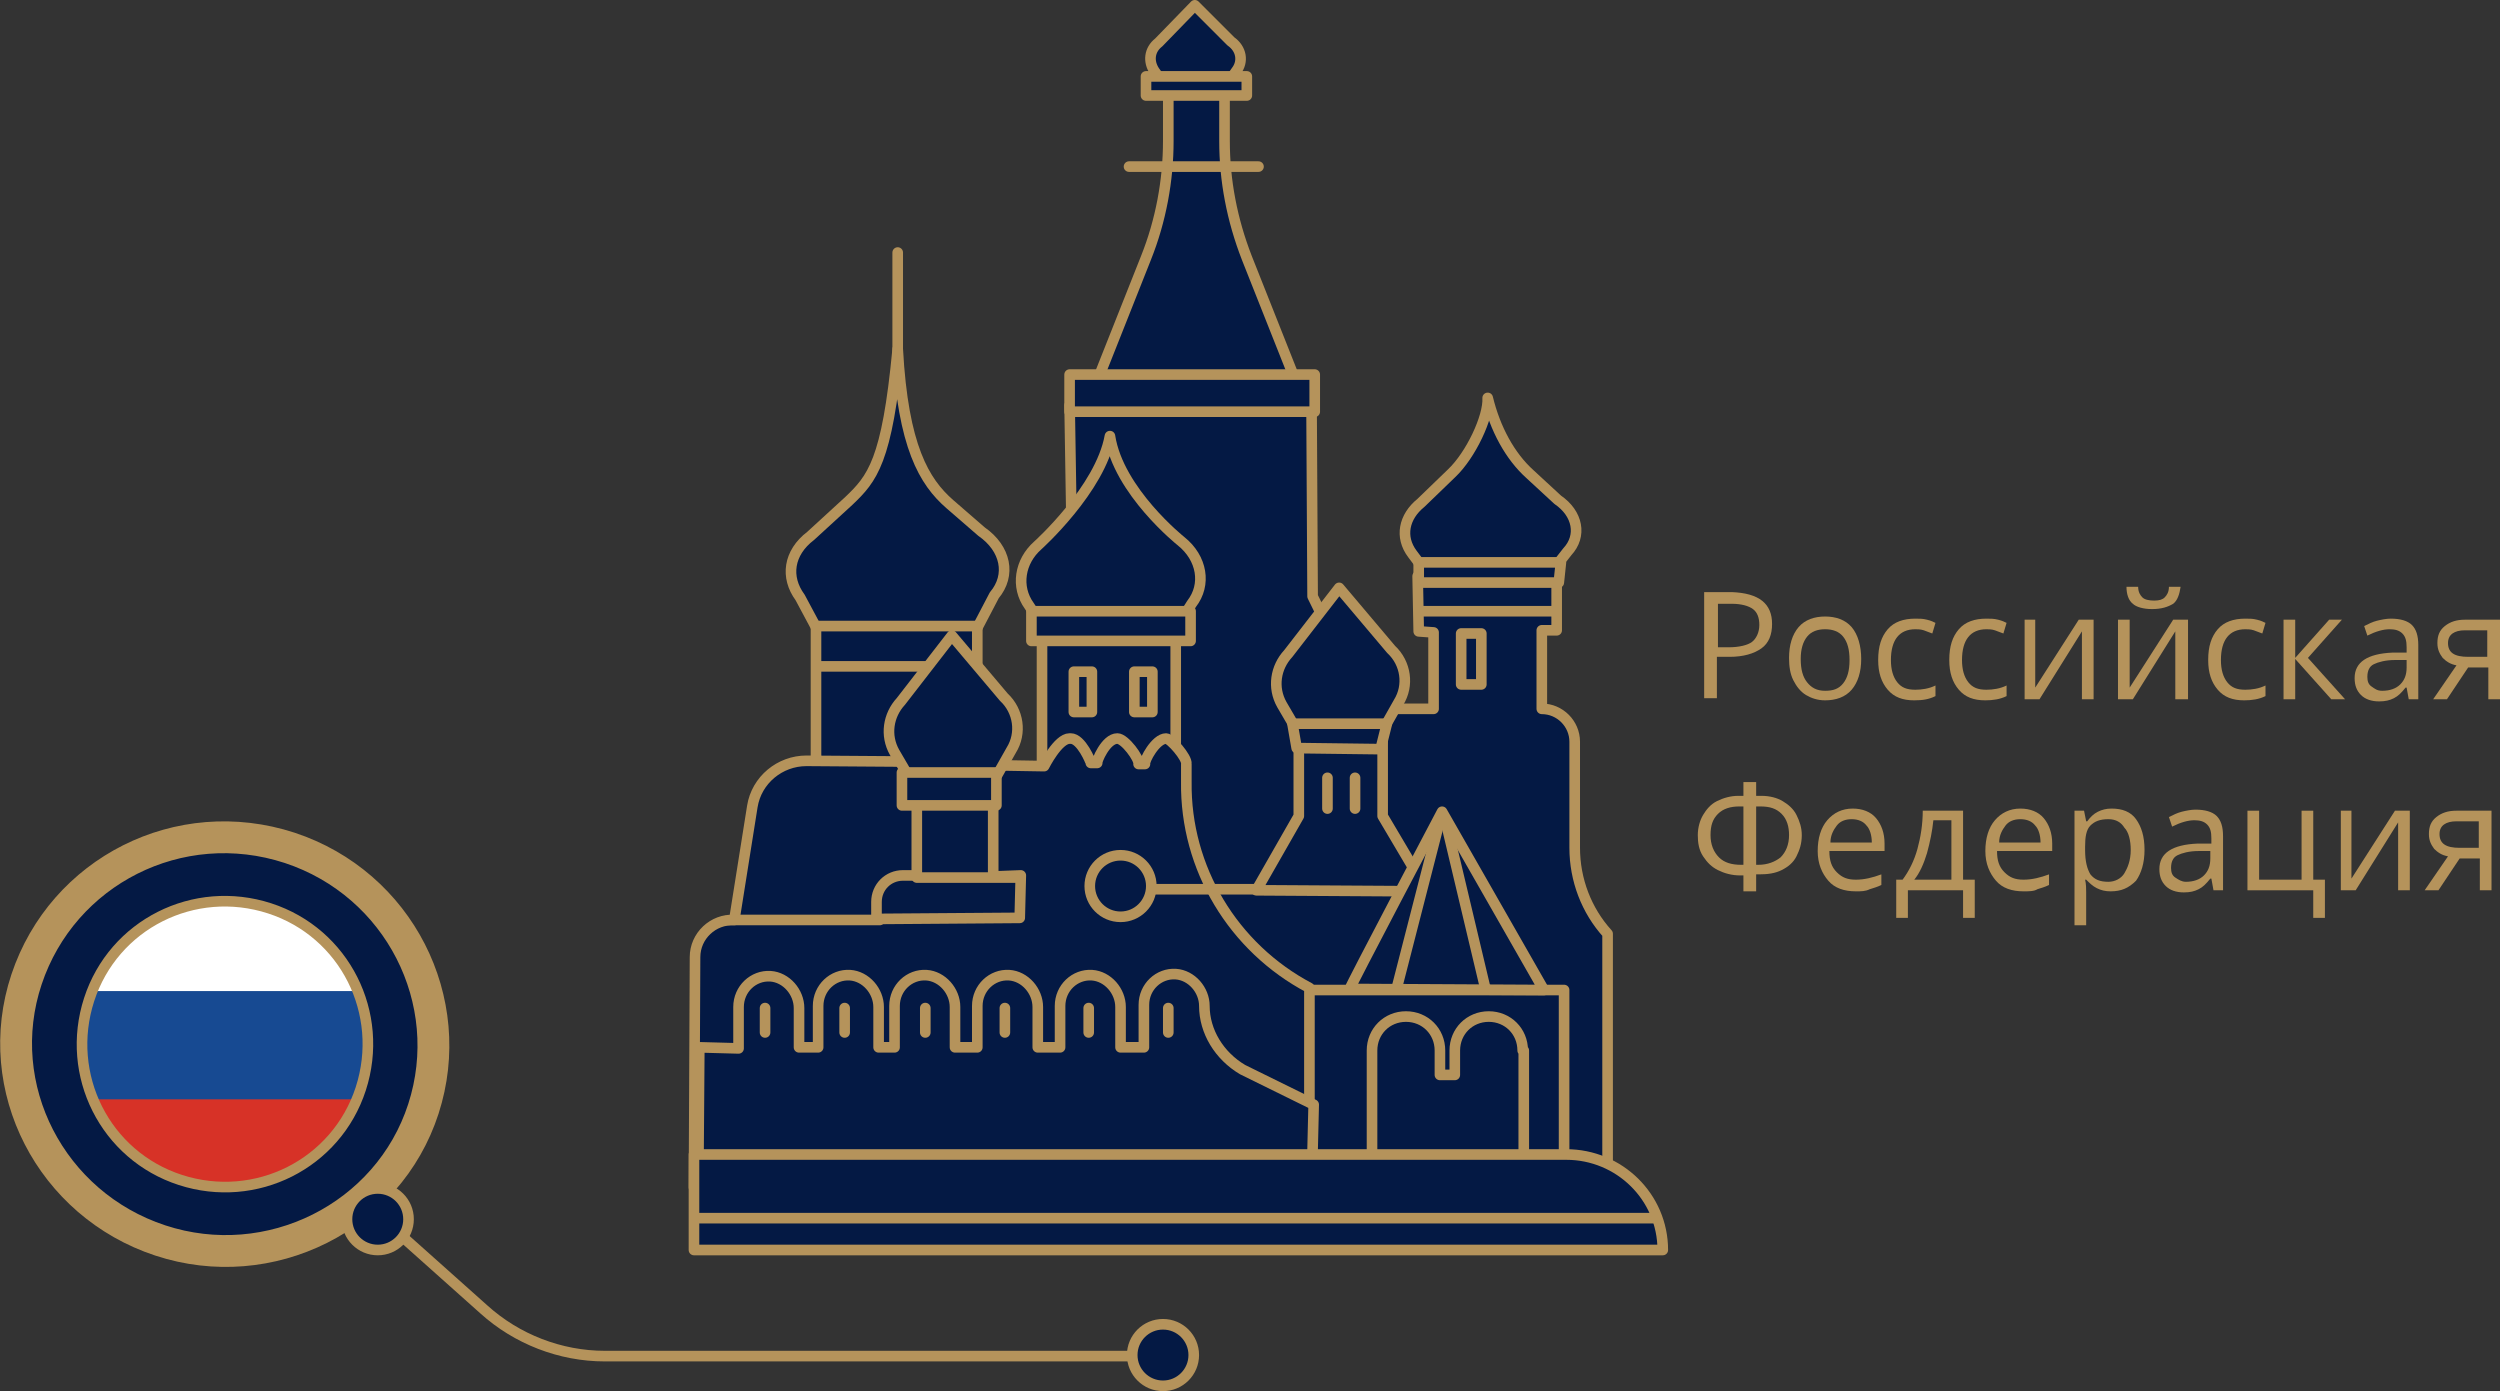<?xml version="1.0" encoding="utf-8"?>
<!-- Generator: Adobe Illustrator 18.1.1, SVG Export Plug-In . SVG Version: 6.00 Build 0)  -->
<!DOCTYPE svg PUBLIC "-//W3C//DTD SVG 1.1//EN" "http://www.w3.org/Graphics/SVG/1.1/DTD/svg11.dtd">
<svg version="1.1" id="Layer_1" xmlns:x="http://ns.adobe.com/Extensibility/1.0/" xmlns:i="http://ns.adobe.com/AdobeIllustrator/10.0/" xmlns:graph="http://ns.adobe.com/Graphs/1.0/"
	 xmlns="http://www.w3.org/2000/svg" xmlns:xlink="http://www.w3.org/1999/xlink" x="0px" y="0px" viewBox="0 0 235.6 131.1"
	 enable-background="new 0 0 235.6 131.1" xml:space="preserve">
<rect x="0" y="0" width="235.6" height="131.1" fill="#333333" stroke="none"/>
<g>
	<g>
		<path fill="#B5935B" d="M167,58.8c0,1-0.3,1.8-1,2.3c-0.7,0.5-1.7,0.8-3,0.8h-1.2v3.9h-1.2v-10h2.6C165.8,55.9,167,56.9,167,58.8z
			 M161.9,61h1c1,0,1.8-0.2,2.2-0.5s0.7-0.9,0.7-1.6c0-0.7-0.2-1.2-0.6-1.5s-1.1-0.5-2-0.5h-1.3V61z"/>
		<path fill="#B5935B" d="M175.4,62.1c0,1.2-0.3,2.2-0.9,2.9c-0.6,0.7-1.5,1-2.5,1c-0.7,0-1.3-0.2-1.8-0.5s-0.9-0.8-1.2-1.4
			s-0.4-1.3-0.4-2.1c0-1.2,0.3-2.2,0.9-2.9c0.6-0.7,1.5-1,2.5-1c1,0,1.9,0.3,2.5,1S175.4,60.9,175.4,62.1z M169.7,62.1
			c0,1,0.2,1.7,0.6,2.2s0.9,0.8,1.7,0.8s1.3-0.2,1.7-0.7c0.4-0.5,0.6-1.2,0.6-2.2c0-1-0.2-1.7-0.6-2.2c-0.4-0.5-1-0.7-1.7-0.7
			c-0.7,0-1.3,0.2-1.7,0.7S169.7,61.2,169.7,62.1z"/>
		<path fill="#B5935B" d="M180.4,66c-1.1,0-1.9-0.3-2.5-1c-0.6-0.7-0.9-1.6-0.9-2.8c0-1.3,0.3-2.2,0.9-2.9s1.5-1,2.6-1
			c0.4,0,0.7,0,1.1,0.1s0.6,0.2,0.8,0.3l-0.3,1c-0.3-0.1-0.5-0.2-0.8-0.3c-0.3-0.1-0.6-0.1-0.8-0.1c-1.5,0-2.3,1-2.3,2.9
			c0,0.9,0.2,1.6,0.6,2.1s0.9,0.7,1.7,0.7c0.6,0,1.3-0.1,1.9-0.4v1C181.8,65.9,181.2,66,180.4,66z"/>
		<path fill="#B5935B" d="M187.1,66c-1.1,0-1.9-0.3-2.5-1c-0.6-0.7-0.9-1.6-0.9-2.8c0-1.3,0.3-2.2,0.9-2.9s1.5-1,2.6-1
			c0.4,0,0.7,0,1.1,0.1s0.6,0.2,0.8,0.3l-0.3,1c-0.3-0.1-0.5-0.2-0.8-0.3c-0.3-0.1-0.6-0.1-0.8-0.1c-1.5,0-2.3,1-2.3,2.9
			c0,0.9,0.2,1.6,0.6,2.1s0.9,0.7,1.7,0.7c0.6,0,1.3-0.1,1.9-0.4v1C188.5,65.9,187.8,66,187.1,66z"/>
		<path fill="#B5935B" d="M191.8,58.4v4.8l0,1.2l0,0.4l4.1-6.4h1.4v7.5h-1.1v-4.6l0-0.9l0-0.9l-4,6.4h-1.4v-7.5H191.8z"/>
		<path fill="#B5935B" d="M200.7,58.4v4.8l0,1.2l0,0.4l4.1-6.4h1.4v7.5H205v-4.6l0-0.9l0-0.9l-4,6.4h-1.4v-7.5H200.7z M202.8,57.4
			c-0.8,0-1.5-0.2-1.8-0.5c-0.4-0.3-0.6-0.9-0.6-1.6h1.1c0,0.5,0.2,0.8,0.4,1s0.6,0.3,1.1,0.3c0.5,0,0.8-0.1,1-0.3s0.4-0.5,0.4-1
			h1.1c-0.1,0.7-0.3,1.3-0.7,1.6C204.3,57.2,203.7,57.4,202.8,57.4z"/>
		<path fill="#B5935B" d="M211.5,66c-1.1,0-1.9-0.3-2.5-1c-0.6-0.7-0.9-1.6-0.9-2.8c0-1.3,0.3-2.2,0.9-2.9s1.5-1,2.6-1
			c0.4,0,0.7,0,1.1,0.1s0.6,0.2,0.8,0.3l-0.3,1c-0.3-0.1-0.5-0.2-0.8-0.3c-0.3-0.1-0.6-0.1-0.8-0.1c-1.5,0-2.3,1-2.3,2.9
			c0,0.9,0.2,1.6,0.6,2.1s0.9,0.7,1.7,0.7c0.6,0,1.3-0.1,1.9-0.4v1C212.9,65.9,212.2,66,211.5,66z"/>
		<path fill="#B5935B" d="M219.5,58.4h1.2l-3.2,3.6l3.5,3.9h-1.3l-3.4-3.8v3.8h-1.1v-7.5h1.1V62L219.5,58.4z"/>
		<path fill="#B5935B" d="M227,65.9l-0.2-1.1h-0.1c-0.4,0.5-0.7,0.8-1.1,1c-0.4,0.2-0.8,0.3-1.4,0.3c-0.7,0-1.3-0.2-1.7-0.6
			s-0.6-0.9-0.6-1.6c0-1.5,1.2-2.3,3.6-2.4l1.3,0v-0.5c0-0.6-0.1-1-0.4-1.3c-0.3-0.3-0.7-0.4-1.2-0.4c-0.6,0-1.3,0.2-2.1,0.6
			l-0.3-0.9c0.4-0.2,0.8-0.4,1.2-0.5s0.9-0.2,1.3-0.2c0.9,0,1.6,0.2,2,0.6s0.6,1,0.6,1.9v5.1H227z M224.5,65.1
			c0.7,0,1.3-0.2,1.7-0.6s0.6-0.9,0.6-1.6v-0.7l-1.1,0c-0.9,0-1.6,0.2-2,0.4c-0.4,0.2-0.6,0.6-0.6,1.2c0,0.4,0.1,0.7,0.4,0.9
			S224,65.1,224.5,65.1z"/>
		<path fill="#B5935B" d="M230.6,65.9h-1.3l2.2-3.2c-0.6-0.1-1-0.4-1.3-0.7c-0.3-0.4-0.5-0.8-0.5-1.4c0-0.7,0.2-1.2,0.7-1.6
			s1.1-0.6,1.9-0.6h3.3v7.5h-1.1v-3h-1.9L230.6,65.9z M230.7,60.6c0,0.9,0.6,1.3,1.9,1.3h1.8v-2.5h-2.1
			C231.3,59.4,230.7,59.8,230.7,60.6z"/>
		<path fill="#B5935B" d="M164.3,73.7h1.2V75h0.5c0.8,0,1.5,0.2,2,0.5s1,0.7,1.3,1.3s0.5,1.2,0.5,1.9c0,0.8-0.2,1.4-0.5,2
			c-0.3,0.6-0.8,1-1.4,1.3s-1.3,0.4-2.1,0.4h-0.3V84h-1.2v-1.5H164c-0.8,0-1.5-0.2-2.1-0.5s-1-0.7-1.4-1.3s-0.5-1.3-0.5-2
			c0-0.7,0.2-1.4,0.5-1.9s0.7-1,1.3-1.3c0.6-0.3,1.3-0.5,2-0.5h0.5V73.7z M164.3,76h-0.4c-0.8,0-1.5,0.2-2,0.7s-0.7,1.1-0.7,2
			c0,0.9,0.3,1.6,0.8,2.1c0.5,0.5,1.2,0.7,2.1,0.7h0.2V76z M165.5,81.5h0.2c0.9,0,1.6-0.3,2.1-0.7c0.5-0.5,0.8-1.2,0.8-2.1
			c0-0.8-0.2-1.5-0.7-2s-1.1-0.7-2-0.7h-0.4V81.5z"/>
		<path fill="#B5935B" d="M174.9,84c-1.1,0-2-0.3-2.6-1s-1-1.6-1-2.8c0-1.2,0.3-2.2,0.9-2.9s1.4-1.1,2.4-1.1c0.9,0,1.7,0.3,2.2,0.9
			c0.5,0.6,0.8,1.4,0.8,2.4v0.7h-5.2c0,0.9,0.2,1.5,0.7,2s1,0.7,1.8,0.7c0.8,0,1.6-0.2,2.4-0.5v1c-0.4,0.2-0.8,0.3-1.1,0.4
			C175.8,84,175.4,84,174.9,84z M174.5,77.2c-0.6,0-1.1,0.2-1.4,0.6s-0.6,0.9-0.6,1.6h3.9c0-0.7-0.2-1.3-0.5-1.6
			C175.6,77.4,175.1,77.2,174.5,77.2z"/>
		<path fill="#B5935B" d="M186.1,86.5H185v-2.6h-5.2v2.6h-1.1v-3.6h0.6c0.6-0.8,1.1-1.8,1.4-2.9s0.5-2.3,0.5-3.6h3.8v6.5h1.1V86.5z
			 M183.9,82.9v-5.6h-1.7c-0.1,1-0.3,2-0.6,3.1c-0.3,1-0.7,1.9-1.2,2.5H183.9z"/>
		<path fill="#B5935B" d="M190.7,84c-1.1,0-2-0.3-2.6-1s-1-1.6-1-2.8c0-1.2,0.3-2.2,0.9-2.9s1.4-1.1,2.4-1.1c0.9,0,1.7,0.3,2.2,0.9
			c0.5,0.6,0.8,1.4,0.8,2.4v0.7h-5.2c0,0.9,0.2,1.5,0.7,2s1,0.7,1.8,0.7c0.8,0,1.6-0.2,2.4-0.5v1c-0.4,0.2-0.8,0.3-1.1,0.4
			C191.7,84,191.2,84,190.7,84z M190.4,77.2c-0.6,0-1.1,0.2-1.4,0.6s-0.6,0.9-0.6,1.6h3.9c0-0.7-0.2-1.3-0.5-1.6
			C191.5,77.4,191,77.2,190.4,77.2z"/>
		<path fill="#B5935B" d="M198.9,84c-0.5,0-0.9-0.1-1.3-0.3c-0.4-0.2-0.7-0.5-1-0.8h-0.1c0.1,0.4,0.1,0.9,0.1,1.2v3.1h-1.1V76.4h0.9
			l0.2,1h0.1c0.3-0.4,0.6-0.7,1-0.9s0.8-0.3,1.3-0.3c1,0,1.8,0.3,2.3,1s0.8,1.6,0.8,2.9c0,1.2-0.3,2.2-0.8,2.9
			C200.6,83.7,199.9,84,198.9,84z M198.7,77.2c-0.8,0-1.3,0.2-1.7,0.6s-0.5,1.1-0.5,2v0.3c0,1.1,0.2,1.8,0.5,2.3
			c0.4,0.5,0.9,0.7,1.7,0.7c0.6,0,1.2-0.3,1.5-0.8s0.6-1.2,0.6-2.2c0-0.9-0.2-1.7-0.6-2.1C199.9,77.5,199.4,77.2,198.7,77.2z"/>
		<path fill="#B5935B" d="M208.6,83.9l-0.2-1.1h-0.1c-0.4,0.5-0.7,0.8-1.1,1c-0.4,0.2-0.8,0.3-1.4,0.3c-0.7,0-1.3-0.2-1.7-0.6
			s-0.6-0.9-0.6-1.6c0-1.5,1.2-2.3,3.6-2.4l1.3,0v-0.5c0-0.6-0.1-1-0.4-1.3c-0.3-0.3-0.7-0.4-1.2-0.4c-0.6,0-1.3,0.2-2.1,0.6
			l-0.3-0.9c0.4-0.2,0.8-0.4,1.2-0.5s0.9-0.2,1.3-0.2c0.9,0,1.6,0.2,2,0.6s0.6,1,0.6,1.9v5.1H208.6z M206,83.1
			c0.7,0,1.3-0.2,1.7-0.6s0.6-0.9,0.6-1.6v-0.7l-1.1,0c-0.9,0-1.6,0.2-2,0.4c-0.4,0.2-0.6,0.6-0.6,1.2c0,0.4,0.1,0.7,0.4,0.9
			S205.6,83.1,206,83.1z"/>
		<path fill="#B5935B" d="M219.1,86.5h-1.1v-2.6h-6.2v-7.5h1.1v6.5h4v-6.5h1.1v6.5h1.1V86.5z"/>
		<path fill="#B5935B" d="M221.6,76.4v4.8l0,1.2l0,0.4l4.1-6.4h1.4v7.5h-1.1v-4.6l0-0.9l0-0.9l-4,6.4h-1.4v-7.5H221.6z"/>
		<path fill="#B5935B" d="M229.8,83.9h-1.3l2.2-3.2c-0.6-0.1-1-0.4-1.3-0.7c-0.3-0.4-0.5-0.8-0.5-1.4c0-0.7,0.2-1.2,0.7-1.6
			s1.1-0.6,1.9-0.6h3.3v7.5h-1.1v-3h-1.9L229.8,83.9z M229.9,78.6c0,0.9,0.6,1.3,1.9,1.3h1.8v-2.5h-2.1
			C230.5,77.4,229.9,77.8,229.9,78.6z"/>
	</g>
</g>
<g>
	<g>
		<defs>
			<path id="XMLID_2098_" d="M92.5,50.1l-3-2.6c-2.4-2.1-4.4-5.4-4.9-14.6l0,0c-1,10.6-2.4,12.2-4.6,14.3l-3.6,3.3
				c-2.1,1.6-2.4,3.9-1,5.8l2.3,4.3l13.7-0.1l2.3-4.4C95.3,54.2,94.8,51.7,92.5,50.1z"/>
		</defs>
		<use xlink:href="#XMLID_2098_"  overflow="visible" fill="#041944"/>
		<clipPath id="XMLID_2_">
			<use xlink:href="#XMLID_2098_"  overflow="visible"/>
		</clipPath>
		
			<use xlink:href="#XMLID_2098_"  overflow="visible" fill="none" stroke="#B5935B" stroke-linecap="round" stroke-linejoin="round" stroke-miterlimit="10"/>
	</g>
	<g>
		<defs>
			<path id="XMLID_2097_" d="M148.4,79.9l0-10c0-1.7-1.4-3.1-3.1-3.1l0,0v-7.4l1.4,0v-5.1h-13.1l0.1,5.2l1.4,0.1v7.2l-6.2,0
				l-5.2-10.6l-0.1-18l-22.8,0l0.8,49.6l8.9,24.3h41V88l0,0C149.5,85.8,148.4,82.9,148.4,79.9z"/>
		</defs>
		<use xlink:href="#XMLID_2097_"  overflow="visible" fill="#041944"/>
		<clipPath id="XMLID_3_">
			<use xlink:href="#XMLID_2097_"  overflow="visible"/>
		</clipPath>
		
			<line clip-path="url(#XMLID_3_)" fill="#041944" stroke="#B5935B" stroke-linecap="round" stroke-linejoin="round" stroke-miterlimit="10" x1="133.1" y1="57.6" x2="155.6" y2="57.6"/>
		
			<rect x="122.5" y="93.3" clip-path="url(#XMLID_3_)" fill="#041944" stroke="#B5935B" stroke-linecap="round" stroke-linejoin="round" stroke-miterlimit="10" width="24.9" height="22.3"/>
		
			<path clip-path="url(#XMLID_3_)" fill="#041944" stroke="#B5935B" stroke-linecap="round" stroke-linejoin="round" stroke-miterlimit="10" d="
			M143.5,99c0-1.8-1.4-3.2-3.2-3.2c-1.8,0-3.2,1.4-3.2,3.2v2.3h-1.4V99c0-1.8-1.4-3.2-3.2-3.2s-3.2,1.4-3.2,3.2v13.2h4.5v2.6h5.8
			v-2.6h4V99z"/>
		
			<use xlink:href="#XMLID_2097_"  overflow="visible" fill="none" stroke="#B5935B" stroke-linecap="round" stroke-linejoin="round" stroke-miterlimit="10"/>
	</g>
	<g>
		<defs>
			<rect id="XMLID_2096_" x="76.9" y="59" width="15.2" height="16"/>
		</defs>
		<use xlink:href="#XMLID_2096_"  overflow="visible" fill="#041944"/>
		<clipPath id="XMLID_4_">
			<use xlink:href="#XMLID_2096_"  overflow="visible"/>
		</clipPath>
		
			<rect x="73.3" y="57.5" clip-path="url(#XMLID_4_)" fill="#041944" stroke="#B5935B" stroke-linecap="round" stroke-linejoin="round" stroke-miterlimit="10" width="21.2" height="5.3"/>
		
			<use xlink:href="#XMLID_2096_"  overflow="visible" fill="none" stroke="#B5935B" stroke-linecap="round" stroke-linejoin="round" stroke-miterlimit="10"/>
	</g>
	<path fill="#041944" stroke="#B5935B" stroke-linecap="round" stroke-linejoin="round" stroke-miterlimit="10" d="M146.8,47.1
		l-2.6-2.4c-1.9-1.7-3.3-4.3-4-7.2c0.1,1.8-1.6,5.4-3.4,7.1l-2.9,2.8c-1.6,1.3-2,3.2-0.8,4.8l1.8,2.4l11-0.3l1.8-2.3
		C149.1,50.5,148.7,48.4,146.8,47.1z"/>
	<path fill="#041944" stroke="#B5935B" stroke-linecap="round" stroke-linejoin="round" stroke-miterlimit="10" d="M122.3,36.4
		l-4.8-12.1c-1.4-3.6-2.1-7.3-2.1-11V8.2h-5.3v5.1c0,3.7-0.7,7.5-2.1,11l-4.8,12.1H122.3z"/>
	
		<rect x="98.2" y="60.1" fill="#041944" stroke="#B5935B" stroke-linecap="round" stroke-linejoin="round" stroke-miterlimit="10" width="12.6" height="15.2"/>
	<g>
		<defs>
			<path id="XMLID_2095_" d="M89.6,71.8L76,71.7c-2.5,0-4.7,1.8-5.1,4.3l-1.7,10.7h0c-2-0.1-3.7,1.5-3.7,3.5l-0.1,21.7h58V93.1l0,0
				c-7.2-3.8-11.7-11.3-11.6-19.4l0-1.7c0.1-0.6-1.5-2.4-1.9-2.4l0,0c-1,0-2.1,2.1-2,2.4l-0.6,0c0.1-0.5-1.3-2.4-2-2.4h0
				c-1.1,0-2,2.2-1.9,2.3l-0.6,0c0-0.1-0.9-2.3-1.9-2.3h-0.1c-1.1,0-2.4,2.6-2.4,2.6l-5.9-0.1"/>
		</defs>
		<use xlink:href="#XMLID_2095_"  overflow="visible" fill="#041944"/>
		<clipPath id="XMLID_5_">
			<use xlink:href="#XMLID_2095_"  overflow="visible"/>
		</clipPath>
		
			<line clip-path="url(#XMLID_5_)" fill="#041944" stroke="#B5935B" stroke-linecap="round" stroke-linejoin="round" stroke-miterlimit="10" x1="76.9" y1="64" x2="99.1" y2="64"/>
		
			<line clip-path="url(#XMLID_5_)" fill="#041944" stroke="#B5935B" stroke-linecap="round" stroke-linejoin="round" stroke-miterlimit="10" x1="82.9" y1="86.7" x2="55.7" y2="86.7"/>
		
			<line clip-path="url(#XMLID_5_)" fill="#041944" stroke="#B5935B" stroke-linecap="round" stroke-linejoin="round" stroke-miterlimit="10" x1="98.3" y1="71.7" x2="98.3" y2="72"/>
		
			<use xlink:href="#XMLID_2095_"  overflow="visible" fill="none" stroke="#B5935B" stroke-linecap="round" stroke-linejoin="round" stroke-miterlimit="10"/>
	</g>
	<g>
		<defs>
			<path id="XMLID_2094_" d="M93.6,82.6l2.6-0.1l-0.1,4l-13.5,0.1l0-1.6c0-1.4,1.1-2.5,2.5-2.5l1.3,0v-9.2h7.2V82.6z"/>
		</defs>
		<use xlink:href="#XMLID_2094_"  overflow="visible" fill="#041944"/>
		<clipPath id="XMLID_6_">
			<use xlink:href="#XMLID_2094_"  overflow="visible"/>
		</clipPath>
		
			<line clip-path="url(#XMLID_6_)" fill="#041944" stroke="#B5935B" stroke-linecap="round" stroke-linejoin="round" stroke-miterlimit="10" x1="86.4" y1="82.7" x2="99.9" y2="82.7"/>
		
			<use xlink:href="#XMLID_2094_"  overflow="visible" fill="none" stroke="#B5935B" stroke-linecap="round" stroke-linejoin="round" stroke-miterlimit="10"/>
	</g>
	<path fill="#041944" stroke="#B5935B" stroke-linecap="round" stroke-linejoin="round" stroke-miterlimit="10" d="M113.5,94.8
		L113.5,94.8c0-1.5-1.2-2.9-2.7-3c-1.6-0.1-3,1.2-3,2.9v4l-2.2,0v-3.8c0-1.5-1.2-2.9-2.7-3c-1.6-0.1-3,1.2-3,2.9v3.9l-2.1,0l0-3.8
		c0-1.5-1.2-2.9-2.7-3c-1.6-0.1-3,1.2-3,2.9v3.9l-2.1,0v-3.8c0-1.5-1.2-2.9-2.7-3c-1.6-0.1-3,1.2-3,2.9v3.9l-1.5,0v-3.8
		c0-1.5-1.2-2.9-2.7-3c-1.6-0.1-3,1.2-3,2.9v3.9l-1.8,0v-3.7c0-1.5-1.2-2.9-2.7-3c-1.6-0.1-3,1.2-3,2.9v3.9l-3.7-0.1l-0.1,13.7h57.8
		l0.2-8.3l-6.7-3.3C114.9,99.5,113.5,97.2,113.5,94.8z"/>
	<polygon fill="#041944" stroke="#B5935B" stroke-linecap="round" stroke-linejoin="round" stroke-miterlimit="10" points="
		130.3,76.9 134.5,84 118.4,83.9 122.4,76.9 122.4,68.8 130.3,68.8 	"/>
	
		<line fill="#041944" stroke="#B5935B" stroke-linecap="round" stroke-linejoin="round" stroke-miterlimit="10" x1="127.7" y1="73.3" x2="127.7" y2="76.2"/>
	<path fill="#041944" stroke="#B5935B" stroke-linecap="round" stroke-linejoin="round" stroke-miterlimit="10" d="M126.2,55.4
		l-4.8,6.2c-1.2,1.3-1.5,3.2-0.6,4.8l1.4,2.4l8.3-0.3l1.3-2.3c1-1.6,0.7-3.7-0.7-5L126.2,55.4z"/>
	<path fill="#041944" stroke="#B5935B" stroke-linecap="round" stroke-linejoin="round" stroke-miterlimit="10" d="M89.7,59.9
		l-4.8,6.2c-1.2,1.3-1.5,3.2-0.6,4.8l1.4,2.4l8.3-0.3l1.3-2.3c1-1.6,0.7-3.7-0.7-5L89.7,59.9z"/>
	<path fill="#041944" stroke="#B5935B" stroke-linecap="round" stroke-linejoin="round" stroke-miterlimit="10" d="M112.6,0.5
		L109.2,4c-0.9,0.7-1,1.8-0.4,2.7l1,1.4l5.8-0.1l0.9-1.3c0.7-0.9,0.5-2.1-0.5-2.8L112.6,0.5z"/>
	<g>
		<defs>
			<path id="XMLID_2093_" d="M127.2,93.2c0-0.2,8.7-16.7,8.7-16.7l9.6,16.8L127.2,93.2z"/>
		</defs>
		<use xlink:href="#XMLID_2093_"  overflow="visible" fill="#041944"/>
		<clipPath id="XMLID_7_">
			<use xlink:href="#XMLID_2093_"  overflow="visible"/>
		</clipPath>
		
			<line clip-path="url(#XMLID_7_)" fill="#041944" stroke="#B5935B" stroke-linecap="round" stroke-linejoin="round" stroke-miterlimit="10" x1="135.9" y1="76.5" x2="131.3" y2="94.4"/>
		
			<line clip-path="url(#XMLID_7_)" fill="#041944" stroke="#B5935B" stroke-linecap="round" stroke-linejoin="round" stroke-miterlimit="10" x1="136" y1="76.4" x2="140.3" y2="94.5"/>
		
			<use xlink:href="#XMLID_2093_"  overflow="visible" fill="none" stroke="#B5935B" stroke-linecap="round" stroke-linejoin="round" stroke-miterlimit="10"/>
	</g>
	
		<rect x="100.8" y="35.3" fill="#041944" stroke="#B5935B" stroke-linecap="round" stroke-linejoin="round" stroke-miterlimit="10" width="23.1" height="3.5"/>
	
		<rect x="108" y="7.2" fill="#041944" stroke="#B5935B" stroke-linecap="round" stroke-linejoin="round" stroke-miterlimit="10" width="9.5" height="1.8"/>
	
		<rect x="85" y="72.8" fill="#041944" stroke="#B5935B" stroke-linecap="round" stroke-linejoin="round" stroke-miterlimit="10" width="8.9" height="3.1"/>
	<polygon fill="#041944" stroke="#B5935B" stroke-linecap="round" stroke-linejoin="round" stroke-miterlimit="10" points="
		130.1,70.6 122.2,70.5 121.8,68.2 130.7,68.2 	"/>
	<path fill="#041944" stroke="#B5935B" stroke-linecap="round" stroke-linejoin="round" stroke-miterlimit="10" d="M111.3,51
		c0,0-5.9-4.7-6.7-9.9c-0.9,5-6.8,10.3-6.8,10.3c-1.7,1.5-2.1,3.9-0.8,5.7l1.9,2.9l11.5-0.1l1.9-3C113.7,55.1,113.3,52.6,111.3,51z"
		/>
	
		<rect x="97.2" y="57.6" fill="#041944" stroke="#B5935B" stroke-linecap="round" stroke-linejoin="round" stroke-miterlimit="10" width="15" height="2.8"/>
	<polygon fill="#041944" stroke="#B5935B" stroke-linecap="round" stroke-linejoin="round" stroke-miterlimit="10" points="
		146.9,54.9 133.7,54.9 133.7,53 147.1,53 	"/>
	
		<rect x="137.7" y="59.7" fill="#041944" stroke="#B5935B" stroke-linecap="round" stroke-linejoin="round" stroke-miterlimit="10" width="1.9" height="4.8"/>
	<g>
		
			<rect x="101.2" y="63.3" fill="#041944" stroke="#B5935B" stroke-linecap="round" stroke-linejoin="round" stroke-miterlimit="10" width="1.7" height="3.8"/>
		
			<rect x="106.9" y="63.3" fill="#041944" stroke="#B5935B" stroke-linecap="round" stroke-linejoin="round" stroke-miterlimit="10" width="1.7" height="3.8"/>
	</g>
	<g>
		
			<line fill="#041944" stroke="#B5935B" stroke-linecap="round" stroke-linejoin="round" stroke-miterlimit="10" x1="72.1" y1="95" x2="72.1" y2="97.3"/>
		
			<line fill="#041944" stroke="#B5935B" stroke-linecap="round" stroke-linejoin="round" stroke-miterlimit="10" x1="79.6" y1="95" x2="79.6" y2="97.3"/>
		
			<line fill="#041944" stroke="#B5935B" stroke-linecap="round" stroke-linejoin="round" stroke-miterlimit="10" x1="87.2" y1="95" x2="87.2" y2="97.3"/>
		
			<line fill="#041944" stroke="#B5935B" stroke-linecap="round" stroke-linejoin="round" stroke-miterlimit="10" x1="94.7" y1="95" x2="94.7" y2="97.3"/>
		
			<line fill="#041944" stroke="#B5935B" stroke-linecap="round" stroke-linejoin="round" stroke-miterlimit="10" x1="102.6" y1="95" x2="102.6" y2="97.3"/>
		
			<line fill="#041944" stroke="#B5935B" stroke-linecap="round" stroke-linejoin="round" stroke-miterlimit="10" x1="110.1" y1="95" x2="110.1" y2="97.3"/>
	</g>
	<g>
		<defs>
			<path id="XMLID_2092_" d="M156.7,117.8H65.4v-9h82.2C152.6,108.8,156.7,112.8,156.7,117.8L156.7,117.8z"/>
		</defs>
		<use xlink:href="#XMLID_2092_"  overflow="visible" fill="#041944"/>
		<clipPath id="XMLID_8_">
			<use xlink:href="#XMLID_2092_"  overflow="visible"/>
		</clipPath>
		
			<line clip-path="url(#XMLID_8_)" fill="none" stroke="#B5935B" stroke-linecap="round" stroke-linejoin="round" stroke-miterlimit="10" x1="58.1" y1="114.8" x2="164.1" y2="114.8"/>
		
			<use xlink:href="#XMLID_2092_"  overflow="visible" fill="none" stroke="#B5935B" stroke-linecap="round" stroke-linejoin="round" stroke-miterlimit="10"/>
	</g>
	
		<line fill="#041944" stroke="#B5935B" stroke-linecap="round" stroke-linejoin="round" stroke-miterlimit="10" x1="125.1" y1="73.3" x2="125.1" y2="76.2"/>
	
		<line fill="none" stroke="#B5935B" stroke-linecap="round" stroke-linejoin="round" stroke-miterlimit="10" x1="118.2" y1="83.8" x2="106.1" y2="83.8"/>
	
		<line fill="none" stroke="#B5935B" stroke-linecap="round" stroke-linejoin="round" stroke-miterlimit="10" x1="118.6" y1="15.7" x2="106.4" y2="15.7"/>
	<circle fill="#041944" stroke="#B5935B" stroke-linejoin="round" stroke-miterlimit="10" cx="105.6" cy="83.5" r="2.9"/>
	
		<line fill="none" stroke="#B5935B" stroke-linecap="round" stroke-linejoin="round" stroke-miterlimit="10" x1="84.6" y1="37" x2="84.6" y2="23.8"/>
</g>
<path fill="none" stroke="#B5935B" stroke-linejoin="round" stroke-miterlimit="10" d="M24.2,104.3l21.4,19.1
	c3.1,2.8,7.2,4.4,11.4,4.4h53.5"/>
<g>
	<g>
		<path fill="#041944" stroke="#B5935B" stroke-width="3" stroke-linejoin="round" stroke-miterlimit="10" d="M27.3,79.9
			c10.3,3.4,15.9,14.4,12.6,24.6s-14.5,15.8-24.8,12.4S-0.9,102.5,2.5,92.3S16.9,76.5,27.3,79.9z"/>
		<g>
			<defs>
				<path id="XMLID_158_" d="M25.4,85.6c7.1,2.3,10.9,9.9,8.6,17c-2.3,7.1-9.9,10.9-17,8.6s-10.9-9.9-8.6-17S18.3,83.3,25.4,85.6z"
					/>
			</defs>
			<use xlink:href="#XMLID_158_"  overflow="visible" fill="#041944"/>
			<clipPath id="XMLID_9_">
				<use xlink:href="#XMLID_158_"  overflow="visible"/>
			</clipPath>
			<g id="XMLID_159_" clip-path="url(#XMLID_9_)">
				<defs>
					<rect id="XMLID_2089_" x="3.4" y="82.6" width="42.7" height="30.6"/>
				</defs>
				<use xlink:href="#XMLID_2089_"  overflow="visible" fill="#D73227"/>
				<clipPath id="XMLID_10_">
					<use xlink:href="#XMLID_2089_"  overflow="visible"/>
				</clipPath>
				<rect id="XMLID_2091_" x="-2.9" y="92.8" clip-path="url(#XMLID_10_)" fill="#174A92" width="53" height="10.8"/>
				<g clip-path="url(#XMLID_10_)">
					<defs>
						<rect id="XMLID_2090_" x="-1.7" y="82.6" width="49.5" height="10.8"/>
					</defs>
					<use xlink:href="#XMLID_2090_"  overflow="visible" fill="#FFFFFF"/>
					<clipPath id="XMLID_11_">
						<use xlink:href="#XMLID_2090_"  overflow="visible"/>
					</clipPath>
				</g>
			</g>
			
				<use xlink:href="#XMLID_158_"  overflow="visible" fill="none" stroke="#B5935B" stroke-linejoin="round" stroke-miterlimit="10"/>
		</g>
	</g>
</g>
<g>
	<circle fill="#041944" stroke="#B5935B" stroke-linejoin="round" stroke-miterlimit="10" cx="35.6" cy="114.9" r="2.9"/>
</g>
<g>
	<circle fill="#041944" stroke="#B5935B" stroke-linejoin="round" stroke-miterlimit="10" cx="109.6" cy="127.7" r="2.9"/>
</g>
</svg>
